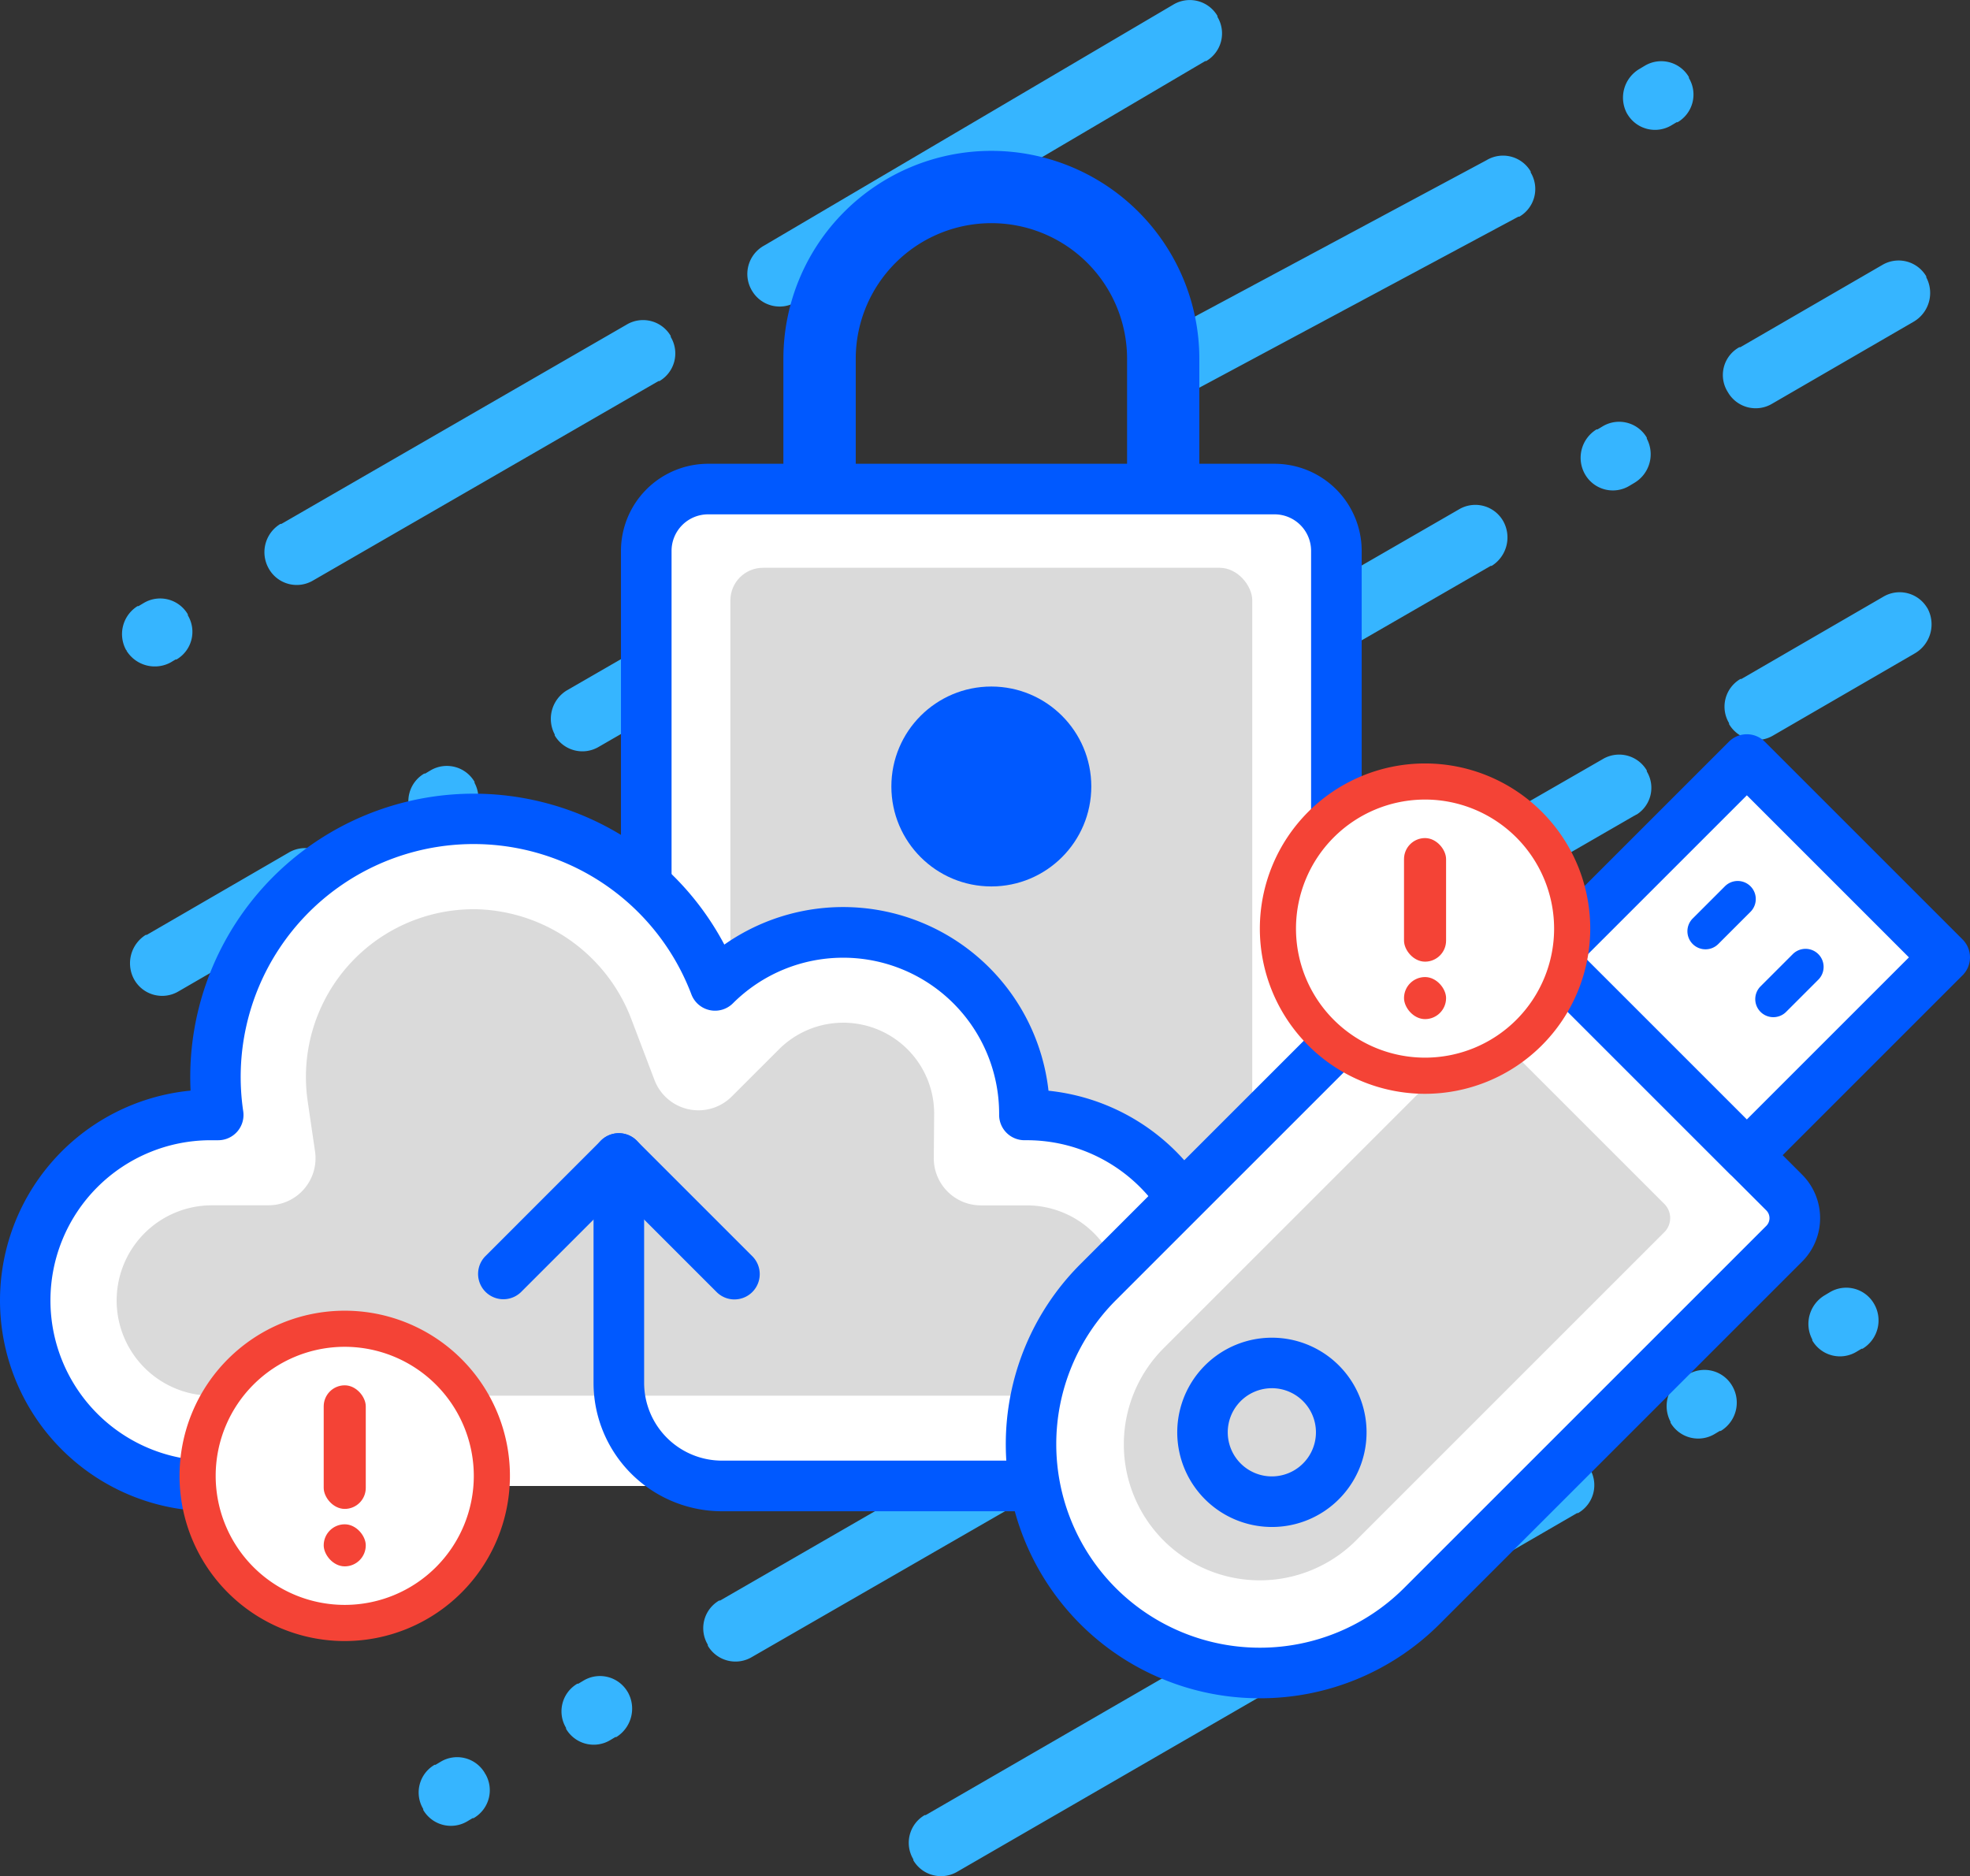 <svg xmlns="http://www.w3.org/2000/svg" width="201.761" height="192.182" viewBox="0 0 201.761 192.182"><rect x="0" y="0" width="201.761" height="192.182" fill="#333333" stroke="none"/><defs><style>.a{fill:#36b5ff;}.b{fill:#0059ff;}.c{fill:#fff;}.d{fill:#dadada;}.e{fill:#f44336;}</style></defs><g transform="translate(0 -0.003)"><g transform="translate(12.505 0.003)"><path class="a" d="M174.727,67.246a3.281,3.281,0,0,0-4.523-1.159l-70.4,40.619a3.408,3.408,0,0,0-1.262,4.523v.1a3.281,3.281,0,0,0,4.523,1.159l70.4-40.619h.1a3.429,3.429,0,0,0,1.159-4.63h0Z" transform="translate(-33.3 -13.905)"/><path class="a" d="M224.408,47.365a3.281,3.281,0,0,0,4.523,1.159l14.521-8.417a3.408,3.408,0,0,0,1.262-4.523v-.1a3.281,3.281,0,0,0-4.523-1.159L225.67,42.738h-.1a3.25,3.25,0,0,0-1.159,4.63h0Z" transform="translate(-59.936 -7.174)"/><path class="a" d="M205.867,60.223a3.281,3.281,0,0,0,4.523,1.159l.526-.315a3.408,3.408,0,0,0,1.262-4.523v-.1a3.281,3.281,0,0,0-4.523-1.159l-.526.315h-.1a3.406,3.406,0,0,0-1.159,4.63h0Z" transform="translate(-56.023 -11.615)"/><path class="a" d="M23.8,165.246a3.281,3.281,0,0,0-4.523-1.159l-.526.315h-.1a3.281,3.281,0,0,0-1.159,4.523v.1a3.281,3.281,0,0,0,4.523,1.159l.526-.315h.1a3.429,3.429,0,0,0,1.159-4.63h0Z" transform="translate(-16.11 -34.668)"/><path class="a" d="M36.04,152.951a3.281,3.281,0,0,0,4.523,1.159L75.919,133.7h.1a3.281,3.281,0,0,0,1.159-4.523v-.1a3.281,3.281,0,0,0-4.523-1.159L37.3,148.325h-.1a3.382,3.382,0,0,0-1.159,4.63h0Z" transform="translate(-20.041 -27.003)"/><path class="a" d="M97.592,29.775a3.281,3.281,0,0,0,4.523,1.159L144.008,6.26h.1a3.281,3.281,0,0,0,1.159-4.523v-.1A3.281,3.281,0,0,0,140.747.474L98.854,25.148a3.322,3.322,0,0,0-1.262,4.63h0Z" transform="translate(-33.083 -0.003)"/><path class="a" d="M16.291,83.085c.1,0,.1.1,0,0a3.408,3.408,0,0,0,4.523,1.262l.526-.315h.1A3.281,3.281,0,0,0,22.6,79.509v-.1a3.281,3.281,0,0,0-4.523-1.159l-.526.315h-.1A3.378,3.378,0,0,0,16.291,83.085Z" transform="translate(-15.867 -16.481)"/><path class="a" d="M34.838,67.106a3.281,3.281,0,0,0,4.523,1.159L74.717,47.851h.1a3.281,3.281,0,0,0,1.159-4.523v-.1a3.281,3.281,0,0,0-4.523-1.159L36.1,62.479H36a3.382,3.382,0,0,0-1.159,4.63h0Z" transform="translate(-19.787 -8.815)"/><path class="a" d="M150.515,38.534a3.408,3.408,0,0,0-1.262,4.523v.1a3.281,3.281,0,0,0,4.523,1.159l33.272-17.837h.1a3.281,3.281,0,0,0,1.159-4.523v-.1a3.281,3.281,0,0,0-4.523-1.159Z" transform="translate(-44.043 -4.288)"/><path class="a" d="M17.349,123.733a3.281,3.281,0,0,0,4.523,1.159l14.521-8.417a3.408,3.408,0,0,0,1.262-4.523v-.1a3.281,3.281,0,0,0-4.523-1.159l-14.521,8.417h-.1a3.429,3.429,0,0,0-1.159,4.63h0Z" transform="translate(-16.081 -23.354)"/><path class="a" d="M58.053,106.11l.526-.315a3.408,3.408,0,0,0,1.262-4.523v-.1a3.281,3.281,0,0,0-4.523-1.159l-.526.315h-.1a3.281,3.281,0,0,0-1.159,4.523v.1a3.3,3.3,0,0,0,4.523,1.159Z" transform="translate(-23.747 -21.092)"/><path class="a" d="M211.35,13.362a3.281,3.281,0,0,0,4.523,1.159l.526-.315h.1a3.281,3.281,0,0,0,1.159-4.523v-.1a3.281,3.281,0,0,0-4.523-1.159l-.526.315a3.413,3.413,0,0,0-1.262,4.63h0Z" transform="translate(-57.19 -1.687)"/><path class="a" d="M113.119,64.847a3.281,3.281,0,0,0-4.523-1.159L73.24,84.1a3.408,3.408,0,0,0-1.262,4.523v.1A3.281,3.281,0,0,0,76.5,89.887l35.356-20.413h.1a3.382,3.382,0,0,0,1.159-4.63h0Z" transform="translate(-27.671 -13.396)"/><path class="a" d="M166.876,162.133a3.281,3.281,0,0,0,1.159-4.523v-.1a3.281,3.281,0,0,0-4.523-1.159l-70.4,40.619h-.1a3.281,3.281,0,0,0-1.159,4.523v.1a3.281,3.281,0,0,0,4.523,1.159l70.5-40.619Z" transform="translate(-31.866 -33.028)"/><path class="a" d="M79.739,219.457a3.281,3.281,0,0,0-4.523-1.159l-.526.315h-.1a3.281,3.281,0,0,0-1.159,4.523v.1a3.281,3.281,0,0,0,4.523,1.159l.526-.315h.1a3.429,3.429,0,0,0,1.159-4.63h0Z" transform="translate(-27.963 -46.154)"/><path class="a" d="M61.179,230a3.281,3.281,0,0,0-4.523-1.159l-.526.315h-.1a3.281,3.281,0,0,0-1.159,4.523v.1a3.281,3.281,0,0,0,4.523,1.159l.526-.315h.1A3.292,3.292,0,0,0,61.179,230c.1.1,0,.1,0,0Z" transform="translate(-24.03 -48.387)"/><path class="a" d="M235.68,120.167,200.324,140.58h-.1a3.281,3.281,0,0,0-1.159,4.523v.1a3.281,3.281,0,0,0,4.523,1.159l35.356-20.413a3.408,3.408,0,0,0,1.262-4.523v-.1A3.281,3.281,0,0,0,235.68,120.167Z" transform="translate(-54.581 -25.362)"/><path class="a" d="M159.275,211.309a3.281,3.281,0,0,0-4.523-1.159l-34.934,20.2h-.1a3.281,3.281,0,0,0-1.159,4.523v.1a3.281,3.281,0,0,0,4.523,1.159l34.934-20.2h.1a3.429,3.429,0,0,0,1.159-4.63h0Z" transform="translate(-37.524 -44.427)"/><path class="a" d="M200.944,190.349a3.281,3.281,0,0,0-4.523-1.159L181.9,197.607h-.1a3.281,3.281,0,0,0-1.159,4.523v.1a3.281,3.281,0,0,0,4.523,1.159l14.521-8.417h.1a3.292,3.292,0,0,0,1.159-4.63h0Z" transform="translate(-50.677 -39.986)"/><path class="a" d="M241.71,168.985a3.281,3.281,0,0,0-4.523-1.159l-.526.315a3.408,3.408,0,0,0-1.262,4.523v.1a3.281,3.281,0,0,0,4.523,1.159l.526-.315h.1a3.382,3.382,0,0,0,1.159-4.63h0Z" transform="translate(-62.295 -35.46)"/><path class="a" d="M223.286,179.669a3.281,3.281,0,0,0-4.523-1.159l-.526.315a3.408,3.408,0,0,0-1.262,4.523v.1a3.281,3.281,0,0,0,4.523,1.159l.526-.315h.1a3.382,3.382,0,0,0,1.159-4.63h0Z" transform="translate(-58.391 -37.724)"/><path class="a" d="M111.2,150.918a3.281,3.281,0,0,0,1.159-4.523v-.1a3.281,3.281,0,0,0-4.523-1.159l-70.4,40.619h-.1a3.281,3.281,0,0,0-1.159,4.523v.1a3.281,3.281,0,0,0,4.523,1.159l70.5-40.619Z" transform="translate(-20.07 -30.652)"/><path class="a" d="M244.869,78.6a3.281,3.281,0,0,0-4.523-1.159l-14.521,8.417h-.1a3.281,3.281,0,0,0-1.159,4.523v.1a3.281,3.281,0,0,0,4.523,1.159l14.521-8.417a3.439,3.439,0,0,0,1.262-4.63h0Z" transform="translate(-59.984 -16.31)"/><path class="a" d="M145.062,134.585l-.526.315a3.408,3.408,0,0,0-1.262,4.523v.1a3.281,3.281,0,0,0,4.523,1.159l.526-.315h.1a3.281,3.281,0,0,0,1.159-4.523v-.1A3.281,3.281,0,0,0,145.062,134.585Z" transform="translate(-42.776 -28.417)"/><path class="a" d="M162.833,118.949a3.281,3.281,0,0,0-1.159,4.523v.1a3.281,3.281,0,0,0,4.523,1.159l35.356-20.413c.1,0,.1-.1.211-.1a3.242,3.242,0,0,0,1.051-4.419v-.1a3.281,3.281,0,0,0-4.523-1.159l-35.463,20.413c.1-.1.1,0,0,0Z" transform="translate(-46.659 -20.779)"/></g><g transform="translate(63.597 15.458)"><path class="b" d="M140.7,66.772H105.5a3.7,3.7,0,0,1-3.7-3.7V40.91a21.3,21.3,0,0,1,42.6,0V63.07a3.7,3.7,0,0,1-3.7,3.7Zm-31.5-7.4H137V40.91a13.895,13.895,0,0,0-27.79,0V59.369Z" transform="translate(-85.165 -19.612)"/><g transform="translate(0 32.047)"><rect class="c" width="70.682" height="81.16" rx="8.031" transform="translate(2.591 2.591)"/><path class="b" d="M147.641,146.616H89.614a8.93,8.93,0,0,1-8.92-8.92v-68.5a8.93,8.93,0,0,1,8.92-8.92h58.023a8.93,8.93,0,0,1,8.92,8.92v68.5a8.93,8.93,0,0,1-8.92,8.92ZM89.614,65.456a3.742,3.742,0,0,0-3.738,3.738v68.5a3.742,3.742,0,0,0,3.738,3.738h58.023a3.742,3.742,0,0,0,3.738-3.738v-68.5a3.742,3.742,0,0,0-3.738-3.738Z" transform="translate(-80.694 -60.274)"/></g><rect class="d" width="53.448" height="65.033" rx="3.339" transform="translate(11.208 42.703)"/><circle class="b" cx="10.238" cy="10.238" r="10.238" transform="translate(27.694 54.866)"/></g><g transform="translate(0 81.287)"><path class="c" d="M105.853,136.756h-.241v-.137a18.564,18.564,0,0,0-31.684-13.136,26.447,26.447,0,0,0-51.168,9.4,26.753,26.753,0,0,0,.285,3.875h-.77a19,19,0,0,0-19,19h0a19,19,0,0,0,19,19h83.57a19,19,0,0,0,19-19h0a19,19,0,0,0-19-19Z" transform="translate(-0.694 -103.836)"/><path class="d" d="M24.779,148.5a9.749,9.749,0,1,0,.207,19.5h83.155a9.88,9.88,0,0,0,9.949-9.453,9.759,9.759,0,0,0-9.742-10.042H103.64a4.82,4.82,0,0,1-4.819-4.856l.037-4.471V139a9.31,9.31,0,0,0-15.89-6.481l-4.845,4.841a4.819,4.819,0,0,1-7.91-1.7l-2.328-6.126a17.444,17.444,0,0,0-15.742-11.356A17.183,17.183,0,0,0,34.706,137.9l.744,5.078a4.82,4.82,0,0,1-4.767,5.519h-5.9Z" transform="translate(-3.185 -106.324)"/><path class="b" d="M105.16,176.651H73.935A13.163,13.163,0,0,1,60.788,163.5V140.518a2.591,2.591,0,0,1,5.182,0V163.5a7.975,7.975,0,0,0,7.965,7.965H105.16a16.41,16.41,0,0,0,0-32.82h-.241a2.591,2.591,0,0,1-2.591-2.613V135.9a15.976,15.976,0,0,0-27.264-11.278,2.591,2.591,0,0,1-4.253-.914,23.855,23.855,0,0,0-45.9,11.974,2.589,2.589,0,0,1-2.565,2.965h-.77a16.41,16.41,0,0,0,0,32.82h21.8a2.591,2.591,0,0,1,0,5.182H21.59a21.592,21.592,0,0,1-2.073-43.084c-.022-.463-.033-.925-.033-1.384a29.035,29.035,0,0,1,54.7-13.573,21.166,21.166,0,0,1,33.2,14.968,21.592,21.592,0,0,1-2.225,43.069Z" transform="translate(0 -103.138)"/><path class="b" d="M88.381,164.306a2.581,2.581,0,0,1-1.832-.759L76.536,153.535,66.524,163.547a2.591,2.591,0,0,1-3.664-3.664L74.7,148.038a2.594,2.594,0,0,1,3.664,0l11.844,11.844a2.591,2.591,0,0,1-1.832,4.423Z" transform="translate(-13.157 -112.49)"/></g><g transform="translate(18.388 134.257)"><circle class="c" cx="15.068" cy="15.068" r="15.068" transform="translate(1.851 1.851)"/><path class="e" d="M40.251,204.186A16.919,16.919,0,1,1,57.17,187.267a16.938,16.938,0,0,1-16.919,16.919Zm0-30.14a13.218,13.218,0,1,0,13.218,13.218,13.233,13.233,0,0,0-13.218-13.218Z" transform="translate(-23.332 -170.348)"/><g transform="translate(14.765 7.643)"><rect class="e" width="4.308" height="4.308" rx="2.154" transform="translate(0 14.236)"/><rect class="e" width="4.308" height="12.659" rx="2.154"/></g></g><g transform="translate(95.877 75.21)"><g transform="translate(0 15.352)"><path class="c" d="M3.709,0H43.188A3.711,3.711,0,0,1,46.9,3.709V56.191A23.459,23.459,0,0,1,23.448,79.639h0A23.459,23.459,0,0,1,0,56.191V3.709A3.711,3.711,0,0,1,3.709,0Z" transform="translate(56.313 1.055) rotate(45)"/><path class="b" d="M156.729,198.3a25.969,25.969,0,0,1-18.414-7.614h0a26.073,26.073,0,0,1,0-36.829l37.11-37.11a6.309,6.309,0,0,1,8.913,0l27.916,27.916a6.3,6.3,0,0,1,0,8.913l-37.11,37.11a25.969,25.969,0,0,1-18.414,7.614Zm23.152-78.214a1.112,1.112,0,0,0-.792.326l-37.11,37.11a20.861,20.861,0,0,0,0,29.5h0a20.886,20.886,0,0,0,29.5,0l37.11-37.11a1.121,1.121,0,0,0,0-1.584l-27.916-27.916a1.112,1.112,0,0,0-.792-.326Z" transform="translate(-123.568 -114.907)"/></g><path class="d" d="M2.043,0H25.806a2.05,2.05,0,0,1,2.051,2.051V46.712A13.934,13.934,0,0,1,13.928,60.64h0A13.934,13.934,0,0,1,0,46.712V2.051A2.05,2.05,0,0,1,2.051,0Z" transform="translate(56.329 29.86) rotate(45)"/><path class="b" d="M162.665,193.244a9.694,9.694,0,1,1,6.859-2.835A9.668,9.668,0,0,1,162.665,193.244Zm0-14.213a4.516,4.516,0,1,0,3.194,1.321A4.5,4.5,0,0,0,162.665,179.03Z" transform="translate(-128.286 -112.044)"/><g transform="translate(60.174)"><rect class="c" width="28.66" height="28.66" transform="translate(22.855 2.588) rotate(45)"/><path class="b" d="M220.857,141.139a2.581,2.581,0,0,1-1.832-.759L198.76,120.115a2.594,2.594,0,0,1,0-3.664l20.265-20.265a2.594,2.594,0,0,1,3.664,0l20.265,20.265a2.594,2.594,0,0,1,0,3.664L222.689,140.38A2.581,2.581,0,0,1,220.857,141.139Zm-16.6-22.856,16.6,16.6,16.6-16.6-16.6-16.6Z" transform="translate(-198.002 -95.427)"/></g><path class="b" d="M221.13,121.5a1.849,1.849,0,0,1-1.31-3.157l3.3-3.3a1.85,1.85,0,0,1,2.617,2.617l-3.3,3.3a1.843,1.843,0,0,1-1.31.54Z" transform="translate(-142.335 -99.47)"/><path class="b" d="M229.946,130.318a1.849,1.849,0,0,1-1.31-3.157l3.3-3.3a1.85,1.85,0,0,1,2.617,2.617l-3.3,3.3a1.843,1.843,0,0,1-1.31.54Z" transform="translate(-144.203 -101.337)"/></g><g transform="translate(129.03 78.203)"><circle class="c" cx="15.068" cy="15.068" r="15.068" transform="translate(1.851 1.847)"/><path class="e" d="M180.636,133.064a16.919,16.919,0,1,1,16.919-16.919A16.938,16.938,0,0,1,180.636,133.064Zm0-30.14a13.218,13.218,0,1,0,13.218,13.218A13.233,13.233,0,0,0,180.636,102.923Z" transform="translate(-163.717 -99.226)"/><g transform="translate(14.765 7.643)"><rect class="e" width="4.308" height="4.308" rx="2.154" transform="translate(0 14.236)"/><rect class="e" width="4.308" height="12.659" rx="2.154"/></g></g></g></svg>